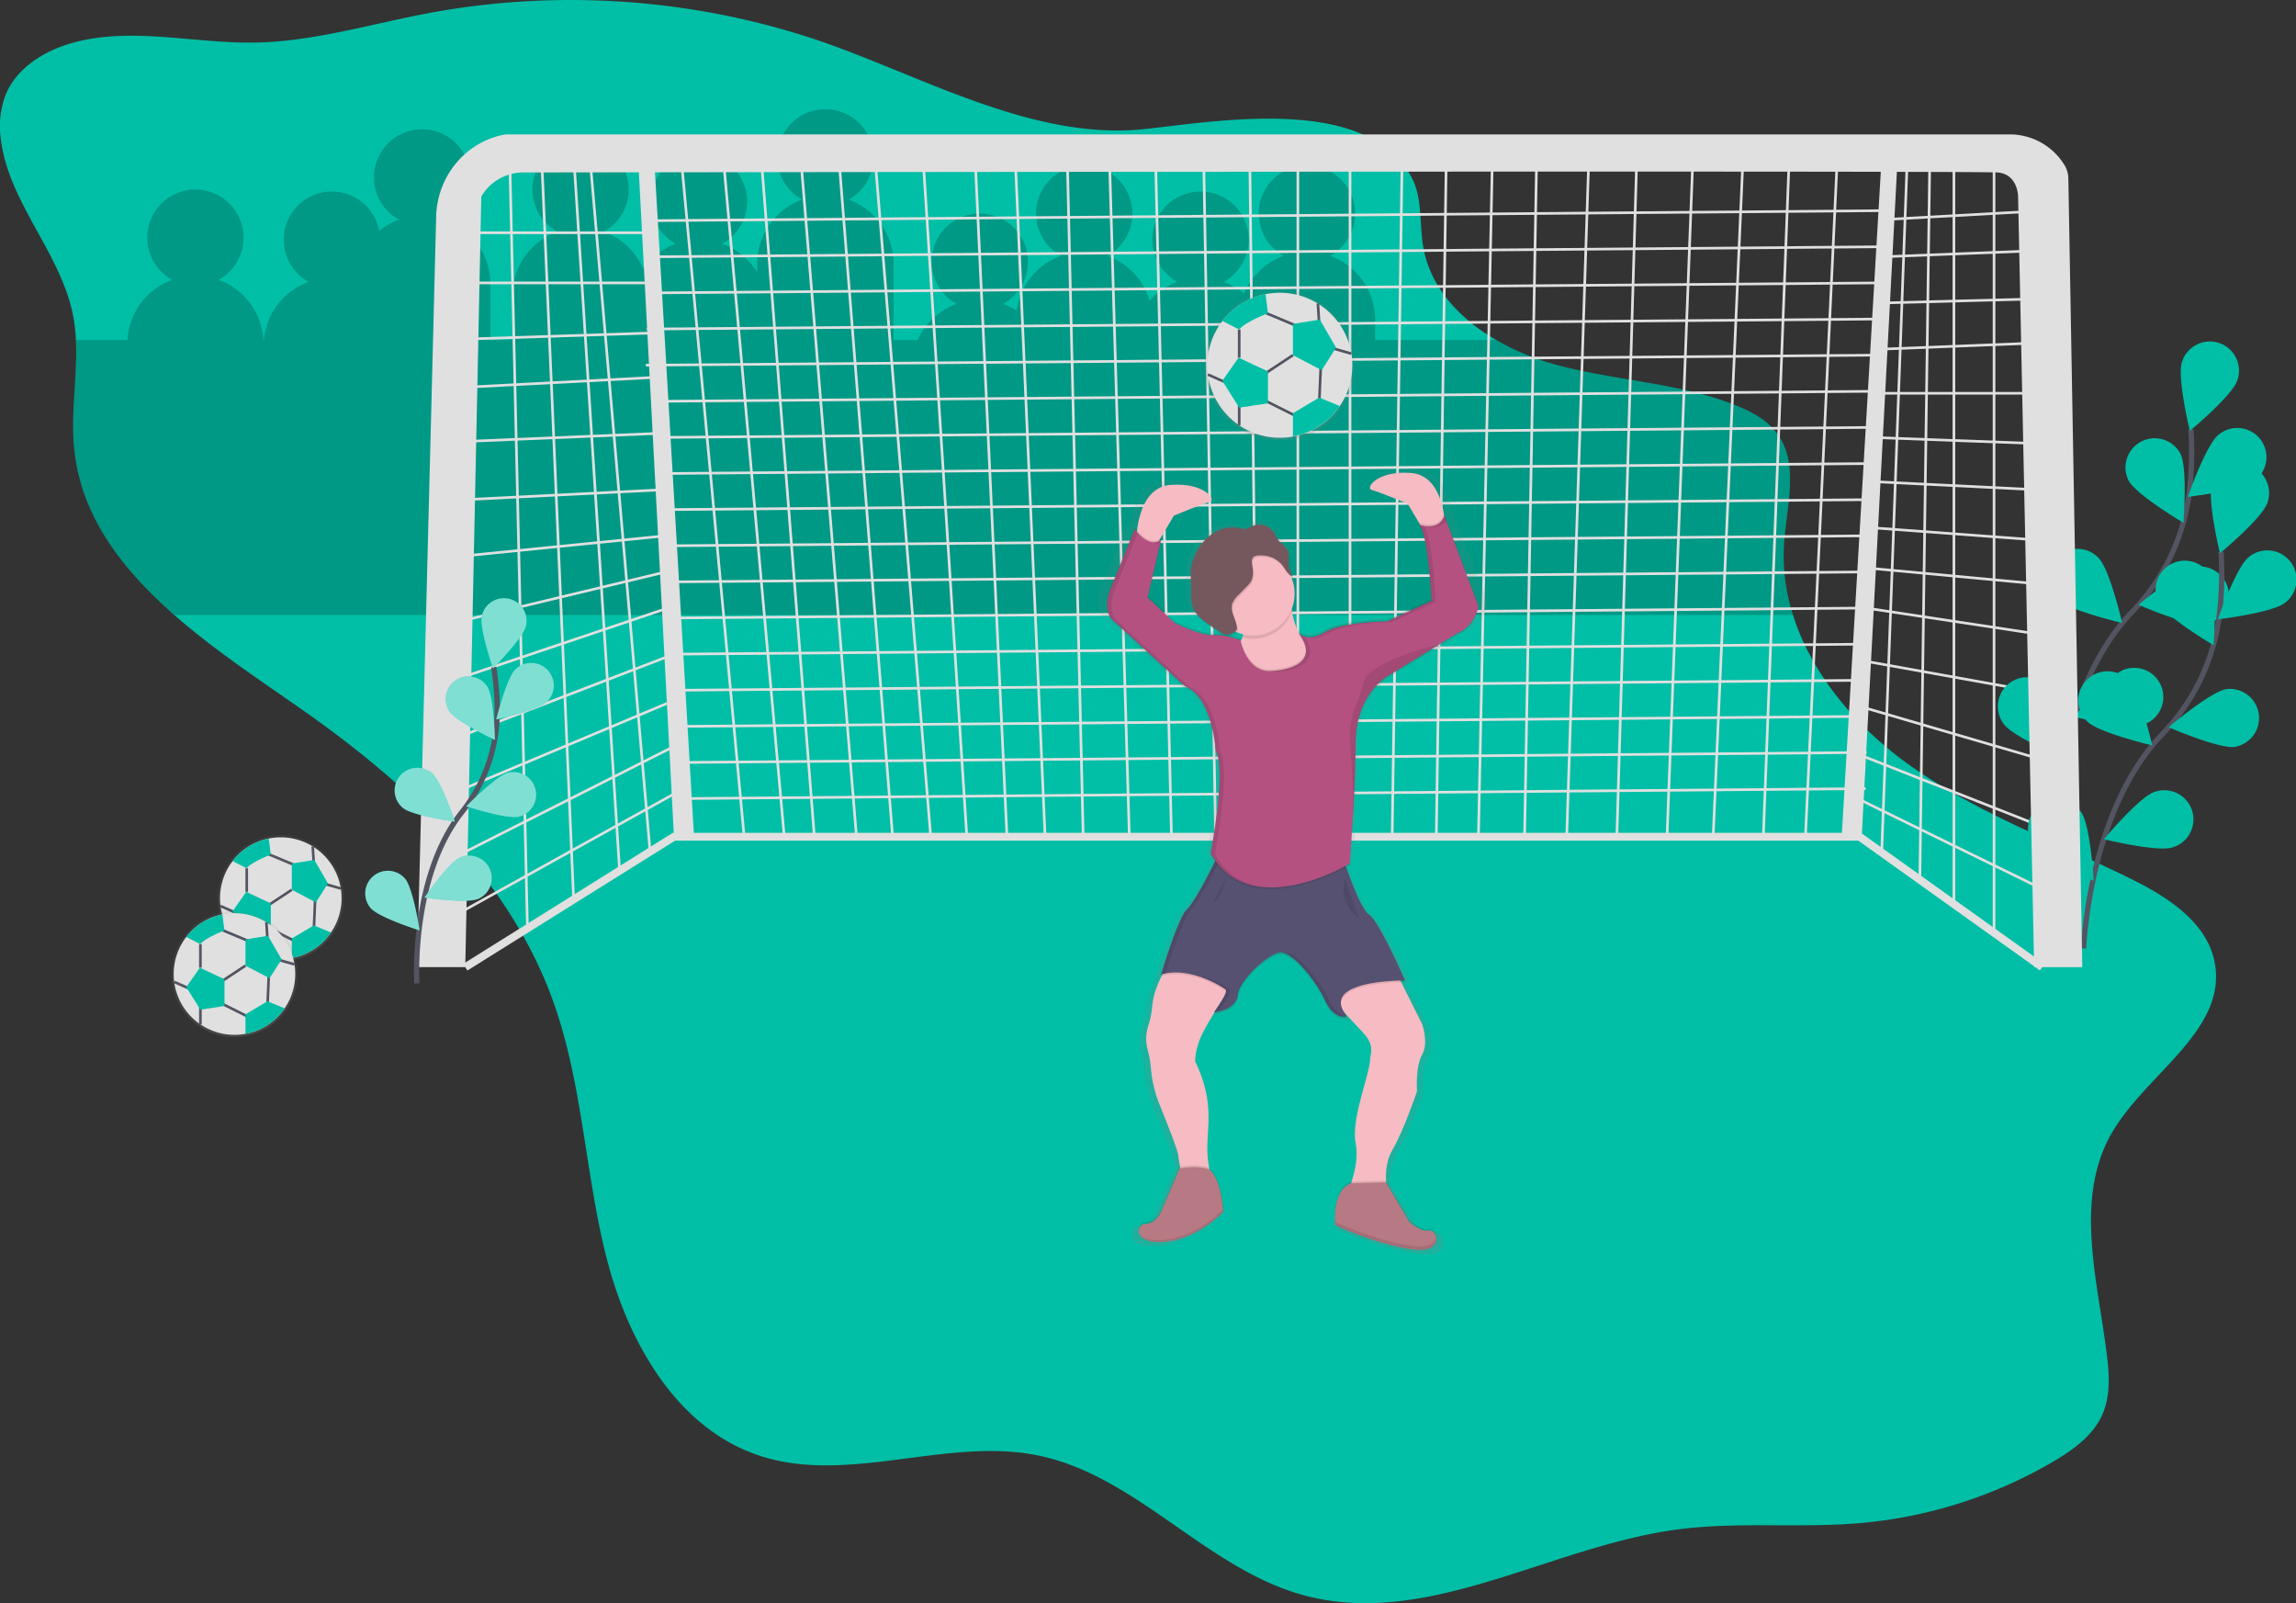 <svg id="undraw_goal_0v5v" xmlns="http://www.w3.org/2000/svg" xmlns:xlink="http://www.w3.org/1999/xlink" width="873.515" height="609.777" viewBox="0 0 873.515 609.777">
  <rect x="0" y="0" width="873.515" height="609.777" fill="#333333" stroke="none"/>
  <defs>
    <linearGradient id="linear-gradient" x1="2024.027" y1="1" x2="2024.027" gradientUnits="objectBoundingBox">
      <stop offset="0" stop-color="gray" stop-opacity="0.251"/>
      <stop offset="0.54" stop-color="gray" stop-opacity="0.122"/>
      <stop offset="1" stop-color="gray" stop-opacity="0.102"/>
    </linearGradient>
    <linearGradient id="linear-gradient-2" x1="-0.328" y1="1" x2="-0.328" y2="0" xlink:href="#linear-gradient"/>
    <linearGradient id="linear-gradient-3" x1="-1.465" y1="1" x2="-1.465" y2="0" xlink:href="#linear-gradient"/>
    <linearGradient id="linear-gradient-4" x1="13.984" y1="1" x2="13.984" y2="0" xlink:href="#linear-gradient"/>
    <linearGradient id="linear-gradient-5" x1="14.718" y1="1" x2="14.718" y2="0" xlink:href="#linear-gradient"/>
  </defs>
  <path id="Path_50" data-name="Path 50" d="M28.1,103.361c2.839,24.128,22.754,43.233,27.478,67.063a65.025,65.025,0,0,1,1.084,9.465c.679,13.686-2.03,27.654-.634,41.363,2.6,25.708,18.227,45.8,38.065,63.208,15.006,13.136,32.424,24.692,48.446,35.875,40.79,28.494,79.046,64.467,95.8,111.318,11.167,31.241,12.022,65.192,20.22,97.342s26.868,65.047,58.422,75.3c33.867,11.007,71.184-7.343,106.036-.092,37.4,7.786,63.925,43.133,100.83,53.117,46.889,12.686,93.617-18.487,141.75-24.982,23.112-3.122,46.637-.473,69.871-2.473a175.617,175.617,0,0,0,73.329-23.3c7.633-4.48,15.35-9.984,18.9-18.12,3.053-7.03,2.588-15.044,1.649-22.654-3.511-28.242-12.4-58.941,1.58-83.763,12.892-22.9,44.133-39.279,39.5-65.131-2.786-15.563-18.082-25.28-32.264-32.249-29.249-14.373-60.407-25.624-86.549-45.034-18.7-13.907-34.806-33.31-41.676-55.132a73.515,73.515,0,0,1-3.419-27.051c.962-14.426,5.954-30.623-2.748-42.172-3.771-5.007-9.549-8.083-15.357-10.434-21.906-8.854-46.24-9.366-69.017-15.655a95.2,95.2,0,0,1-22.334-9.282c-13.892-8.045-25.074-19.9-27.776-35.371-1.58-9.068-.176-18.968-4.7-26.982C556.948,103.949,541.858,98.27,525,96.423c-20.861-2.29-44.484,1.29-60.3,3.053l-1.58.168c-20.311,2.114-40.454-2.381-60.246-9.159-21.372-7.259-42.263-17.136-62.59-24.158q-2.862-.992-5.709-1.9a292.341,292.341,0,0,0-45.431-10.572,297.012,297.012,0,0,0-65.643-2.534,291.213,291.213,0,0,0-33.111,4.3q-4.824.916-9.633,1.962c-18.639,3.992-37.18,8.869-56.193,9.159h-4.106c-22.677-.389-45.866-6.152-67.383.809C43.294,70.738,33.913,77,29.974,86.492A33.879,33.879,0,0,0,28.1,103.361Z" transform="translate(-27.795 -50.545)" fill="#00bfa6"/>
  <path id="Path_51" data-name="Path 51" d="M65.292,192.772H84.886a25.952,25.952,0,0,1,17.052-22.9,18.319,18.319,0,1,1,17.67,0,25.952,25.952,0,0,1,17.052,22.9h.168a25.952,25.952,0,0,1,17.006-22.135,18.319,18.319,0,1,1,26.845-19.4,25.9,25.9,0,0,1,7.5-4.267,18.319,18.319,0,1,1,17.67,0A25.952,25.952,0,0,1,222.965,171.4v21.372h8.4V175.98a25.952,25.952,0,0,1,17.113-24.425,18.319,18.319,0,1,1,17.67,0A26.028,26.028,0,0,1,281.1,165.63a26.02,26.02,0,0,1,12.426-9.5,18.319,18.319,0,1,1,17.67,0A26.036,26.036,0,0,1,324.5,167v-3.229a25.952,25.952,0,0,1,17.113-24.425,18.319,18.319,0,1,1,17.67,0,25.952,25.952,0,0,1,17.113,24.425v29h9.159a26.021,26.021,0,0,1,14.8-13.739,18.319,18.319,0,1,1,17.67,0,25.853,25.853,0,0,1,5.16,2.557,25.952,25.952,0,0,1,16.9-20.876,18.319,18.319,0,1,1,17.67,0,26.005,26.005,0,0,1,16.029,17.1,25.952,25.952,0,0,1,10.549-7.175,18.319,18.319,0,1,1,17.67,0,25.9,25.9,0,0,1,7.694,4.427,26.028,26.028,0,0,1,15.113-14.35,18.319,18.319,0,1,1,17.67,0A25.952,25.952,0,0,1,559.59,185.14v7.633h46.1a95.206,95.206,0,0,0,22.326,9.274c22.776,6.289,47.11,6.8,69.016,15.655,5.809,2.351,11.587,5.427,15.357,10.434,8.7,11.549,3.71,27.746,2.748,42.172a73.511,73.511,0,0,0,3.4,27.036H102.724c-19.845-17.372-35.462-37.5-38.065-63.208C63.3,220.434,65.972,206.466,65.292,192.772Z" transform="translate(-36.428 -63.43)" opacity="0.2"/>
  <path id="Path_52" data-name="Path 52" d="M980.644,75.786V371.935l-15.266-9.923V75.786h-9.159l-3.816,276.3L937.9,341.4,947.823,71.97" transform="translate(-222.008 -17.033)" fill="none" stroke="#e0e0e0" stroke-miterlimit="10" stroke-width="1"/>
  <line id="Line_78" data-name="Line 78" x1="61.826" y2="3.435" transform="translate(715.9 80.126)" fill="none" stroke="#e0e0e0" stroke-miterlimit="10" stroke-width="1"/>
  <line id="Line_79" data-name="Line 79" x1="58.01" y2="2.29" transform="translate(715.9 95.392)" fill="none" stroke="#e0e0e0" stroke-miterlimit="10" stroke-width="1"/>
  <line id="Line_80" data-name="Line 80" x1="58.01" y2="1.527" transform="translate(715.9 113.711)" fill="none" stroke="#e0e0e0" stroke-miterlimit="10" stroke-width="1"/>
  <line id="Line_81" data-name="Line 81" x1="58.01" y2="2.29" transform="translate(715.9 130.503)" fill="none" stroke="#e0e0e0" stroke-miterlimit="10" stroke-width="1"/>
  <line id="Line_82" data-name="Line 82" x1="60.3" transform="translate(713.61 149.585)" fill="none" stroke="#e0e0e0" stroke-miterlimit="10" stroke-width="1"/>
  <line id="Line_83" data-name="Line 83" x1="61.826" y1="2.29" transform="translate(712.083 166.377)" fill="none" stroke="#e0e0e0" stroke-miterlimit="10" stroke-width="1"/>
  <line id="Line_84" data-name="Line 84" x1="61.826" y1="3.053" transform="translate(712.083 183.17)" fill="none" stroke="#e0e0e0" stroke-miterlimit="10" stroke-width="1"/>
  <line id="Line_85" data-name="Line 85" x1="61.826" y1="4.58" transform="translate(712.083 200.725)" fill="none" stroke="#e0e0e0" stroke-miterlimit="10" stroke-width="1"/>
  <line id="Line_86" data-name="Line 86" x1="65.643" y1="6.106" transform="translate(709.793 215.991)" fill="none" stroke="#e0e0e0" stroke-miterlimit="10" stroke-width="1"/>
  <line id="Line_87" data-name="Line 87" x1="65.643" y1="9.923" transform="translate(709.793 231.257)" fill="none" stroke="#e0e0e0" stroke-miterlimit="10" stroke-width="1"/>
  <line id="Line_88" data-name="Line 88" x1="67.933" y1="12.213" transform="translate(707.503 251.102)" fill="none" stroke="#e0e0e0" stroke-miterlimit="10" stroke-width="1"/>
  <line id="Line_89" data-name="Line 89" x1="67.933" y1="19.845" transform="translate(707.503 268.658)" fill="none" stroke="#e0e0e0" stroke-miterlimit="10" stroke-width="1"/>
  <line id="Line_90" data-name="Line 90" x1="71.749" y1="28.242" transform="translate(705.214 286.214)" fill="none" stroke="#e0e0e0" stroke-miterlimit="10" stroke-width="1"/>
  <line id="Line_91" data-name="Line 91" x1="71.749" y1="35.111" transform="translate(705.214 303.006)" fill="none" stroke="#e0e0e0" stroke-miterlimit="10" stroke-width="1"/>
  <path id="Path_53" data-name="Path 53" d="M779.317,75.023,767.1,335.3H751.076L761,75.023H743.443L731.993,335.3H714.438l9.923-260.274H702.989L695.356,335.3H676.273l8.4-257.984H664.824L660.244,335.3H642.689l5.343-260.274H630.476L626.66,335.3H609.867l3.816-260.274H593.838V335.3H573.993V75.023H555.674L558.727,335.3H542.7l-4.58-260.274H519.8L525.906,335.3H509.877L502.244,75.023H486.215L492.321,335.3h-14.5L466.369,75.023H451.1L463.316,335.3H448.05L431.258,75.023H412.939L434.311,335.3h-14.5L399.2,75.023H384.7L406.069,335.3H390.04L369.432,71.97h-14.5L378.591,335.3H363.325L338.9,71.97" transform="translate(-80.218 -17.033)" fill="none" stroke="#e0e0e0" stroke-miterlimit="10" stroke-width="1"/>
  <path id="Path_54" data-name="Path 54" d="M284.434,75.786l22.9,264.09-11.449,9.159L278.328,75.786H266.115l12.213,283.172-17.556,11.449L253.91,71.97" transform="translate(-60.1 -17.033)" fill="none" stroke="#e0e0e0" stroke-miterlimit="10" stroke-width="1"/>
  <line id="Line_92" data-name="Line 92" x2="70.223" transform="translate(177.018 88.522)" fill="none" stroke="#e0e0e0" stroke-miterlimit="10" stroke-width="1"/>
  <line id="Line_93" data-name="Line 93" x2="70.223" transform="translate(177.018 107.604)" fill="none" stroke="#e0e0e0" stroke-miterlimit="10" stroke-width="1"/>
  <line id="Line_94" data-name="Line 94" y1="2.29" x2="70.223" transform="translate(177.018 126.686)" fill="none" stroke="#e0e0e0" stroke-miterlimit="10" stroke-width="1"/>
  <line id="Line_95" data-name="Line 95" y1="3.816" x2="73.276" transform="translate(177.018 143.479)" fill="none" stroke="#e0e0e0" stroke-miterlimit="10" stroke-width="1"/>
  <line id="Line_96" data-name="Line 96" y1="3.053" x2="73.276" transform="translate(177.018 164.851)" fill="none" stroke="#e0e0e0" stroke-miterlimit="10" stroke-width="1"/>
  <line id="Line_97" data-name="Line 97" y1="3.816" x2="76.329" transform="translate(177.018 186.223)" fill="none" stroke="#e0e0e0" stroke-miterlimit="10" stroke-width="1"/>
  <line id="Line_98" data-name="Line 98" y1="7.633" x2="76.329" transform="translate(177.018 203.779)" fill="none" stroke="#e0e0e0" stroke-miterlimit="10" stroke-width="1"/>
  <line id="Line_99" data-name="Line 99" y1="18.319" x2="76.329" transform="translate(177.018 217.518)" fill="none" stroke="#e0e0e0" stroke-miterlimit="10" stroke-width="1"/>
  <line id="Line_100" data-name="Line 100" y1="26.715" x2="79.382" transform="translate(177.018 230.494)" fill="none" stroke="#e0e0e0" stroke-miterlimit="10" stroke-width="1"/>
  <line id="Line_101" data-name="Line 101" y1="30.532" x2="79.382" transform="translate(177.018 248.813)" fill="none" stroke="#e0e0e0" stroke-miterlimit="10" stroke-width="1"/>
  <line id="Line_102" data-name="Line 102" y1="33.165" x2="79.023" transform="translate(174.728 267.551)" fill="none" stroke="#e0e0e0" stroke-miterlimit="10" stroke-width="1"/>
  <line id="Line_103" data-name="Line 103" y1="41.218" x2="81.672" transform="translate(174.728 283.924)" fill="none" stroke="#e0e0e0" stroke-miterlimit="10" stroke-width="1"/>
  <line id="Line_104" data-name="Line 104" y1="46.561" x2="83.962" transform="translate(174.728 300.716)" fill="none" stroke="#e0e0e0" stroke-miterlimit="10" stroke-width="1"/>
  <line id="Line_105" data-name="Line 105" x1="468.659" y2="3.816" transform="translate(247.241 80.126)" fill="none" stroke="#e0e0e0" stroke-miterlimit="10" stroke-width="1"/>
  <line id="Line_106" data-name="Line 106" x1="468.659" y2="3.816" transform="translate(246.859 93.865)" fill="none" stroke="#e0e0e0" stroke-miterlimit="10" stroke-width="1"/>
  <line id="Line_107" data-name="Line 107" x1="468.659" y2="3.816" transform="translate(246.477 107.604)" fill="none" stroke="#e0e0e0" stroke-miterlimit="10" stroke-width="1"/>
  <line id="Line_108" data-name="Line 108" x1="468.659" y2="3.816" transform="translate(246.096 121.343)" fill="none" stroke="#e0e0e0" stroke-miterlimit="10" stroke-width="1"/>
  <line id="Line_109" data-name="Line 109" x1="468.659" y2="3.816" transform="translate(245.714 135.083)" fill="none" stroke="#e0e0e0" stroke-miterlimit="10" stroke-width="1"/>
  <line id="Line_110" data-name="Line 110" x1="462.553" y2="3.816" transform="translate(251.439 148.822)" fill="none" stroke="#e0e0e0" stroke-miterlimit="10" stroke-width="1"/>
  <line id="Line_111" data-name="Line 111" x1="462.553" y2="3.816" transform="translate(251.057 162.561)" fill="none" stroke="#e0e0e0" stroke-miterlimit="10" stroke-width="1"/>
  <line id="Line_112" data-name="Line 112" x1="462.553" y2="3.816" transform="translate(250.675 176.3)" fill="none" stroke="#e0e0e0" stroke-miterlimit="10" stroke-width="1"/>
  <line id="Line_113" data-name="Line 113" x1="462.553" y2="3.816" transform="translate(250.294 190.039)" fill="none" stroke="#e0e0e0" stroke-miterlimit="10" stroke-width="1"/>
  <line id="Line_114" data-name="Line 114" x1="457.973" y2="3.816" transform="translate(254.492 203.779)" fill="none" stroke="#e0e0e0" stroke-miterlimit="10" stroke-width="1"/>
  <line id="Line_115" data-name="Line 115" x1="457.973" y2="3.816" transform="translate(254.11 217.518)" fill="none" stroke="#e0e0e0" stroke-miterlimit="10" stroke-width="1"/>
  <line id="Line_116" data-name="Line 116" x1="457.973" y2="3.816" transform="translate(253.729 231.257)" fill="none" stroke="#e0e0e0" stroke-miterlimit="10" stroke-width="1"/>
  <line id="Line_117" data-name="Line 117" x1="454.92" y2="3.816" transform="translate(256.4 244.996)" fill="none" stroke="#e0e0e0" stroke-miterlimit="10" stroke-width="1"/>
  <line id="Line_118" data-name="Line 118" x1="454.92" y2="3.816" transform="translate(256.018 258.735)" fill="none" stroke="#e0e0e0" stroke-miterlimit="10" stroke-width="1"/>
  <line id="Line_119" data-name="Line 119" x1="452.63" y2="3.816" transform="translate(257.927 272.475)" fill="none" stroke="#e0e0e0" stroke-miterlimit="10" stroke-width="1"/>
  <line id="Line_120" data-name="Line 120" x1="452.63" y2="3.816" transform="translate(257.545 286.214)" fill="none" stroke="#e0e0e0" stroke-miterlimit="10" stroke-width="1"/>
  <line id="Line_121" data-name="Line 121" x1="452.63" y2="3.816" transform="translate(257.163 299.953)" fill="none" stroke="#e0e0e0" stroke-miterlimit="10" stroke-width="1"/>
  <path id="Path_55" data-name="Path 55" d="M831.847,466.574,762.388,416.96h-451.1L231.91,466.574" transform="translate(-54.892 -98.696)" fill="none" stroke="#e0e0e0" stroke-miterlimit="10" stroke-width="3"/>
  <path id="Path_56" data-name="Path 56" d="M1051.35,415.4s1.763-52.1,29.944-81.527a78.985,78.985,0,0,0,21.662-45.034,132.833,132.833,0,0,0,.664-24.28" transform="translate(-270.082 -101.205)" fill="none" stroke="#535461" stroke-miterlimit="10" stroke-width="2"/>
  <path id="Path_57" data-name="Path 57" d="M1136.28,235.6c-1.931,5.816-18.052,19.189-18.052,19.189s-4.938-20.365-3.007-26.181a11.1,11.1,0,1,1,21.068,6.984Z" transform="translate(-285.095 -90.894)" fill="#00bfa6"/>
  <path id="Path_58" data-name="Path 58" d="M1143.825,283.784c-4.778,3.816-25.585,6.3-25.585,6.3s6.923-19.777,11.7-23.608a11.1,11.1,0,1,1,13.886,17.313Z" transform="translate(-285.916 -101.08)" fill="#00bfa6"/>
  <path id="Path_59" data-name="Path 59" d="M1119,354.876c-6.06.893-25.265-7.48-25.265-7.48s15.96-13.579,22.021-14.5A11.1,11.1,0,0,1,1119,354.846Z" transform="translate(-280.117 -117.36)" fill="#00bfa6"/>
  <path id="Path_60" data-name="Path 60" d="M1087.635,405.085c-5.824,1.908-26.166-3.107-26.166-3.107s13.434-16.075,19.258-17.991a11.1,11.1,0,1,1,6.908,21.092Z" transform="translate(-272.478 -129.344)" fill="#00bfa6"/>
  <path id="Path_61" data-name="Path 61" d="M1088.381,284.969c2.832,5.435,20.876,16.083,20.876,16.083s1.641-20.884-1.183-26.326a11.1,11.1,0,0,0-19.693,10.243Z" transform="translate(-278.551 -102.196)" fill="#00bfa6"/>
  <path id="Path_62" data-name="Path 62" d="M1052.156,343.19c4.328,4.343,24.731,9.1,24.731,9.1s-4.679-20.418-9.007-24.761a11.1,11.1,0,1,0-15.725,15.664Z" transform="translate(-269.507 -115.337)" fill="#00bfa6"/>
  <path id="Path_63" data-name="Path 63" d="M1025.791,405.758c3.526,5.007,22.838,13.144,22.838,13.144s-1.16-20.922-4.694-25.952a11.1,11.1,0,1,0-18.144,12.785Z" transform="translate(-263.552 -130.483)" fill="#00bfa6"/>
  <path id="Path_64" data-name="Path 64" d="M1066.35,476.4s1.763-52.1,29.944-81.527a78.985,78.985,0,0,0,21.662-45.034,132.81,132.81,0,0,0,.664-24.28" transform="translate(-273.633 -115.645)" fill="none" stroke="#535461" stroke-miterlimit="10" stroke-width="2"/>
  <path id="Path_65" data-name="Path 65" d="M1151.28,296.6c-1.931,5.816-18.052,19.189-18.052,19.189s-4.938-20.365-3.007-26.181a11.1,11.1,0,1,1,21.068,6.984Z" transform="translate(-288.646 -105.334)" fill="#00bfa6"/>
  <path id="Path_66" data-name="Path 66" d="M1158.826,344.784c-4.778,3.816-25.586,6.3-25.586,6.3s6.923-19.777,11.7-23.608a11.1,11.1,0,1,1,13.886,17.313Z" transform="translate(-289.467 -115.519)" fill="#00bfa6"/>
  <path id="Path_67" data-name="Path 67" d="M1134,415.876c-6.06.893-25.265-7.48-25.265-7.48s15.96-13.579,22.021-14.5A11.1,11.1,0,0,1,1134,415.846Z" transform="translate(-283.667 -131.8)" fill="#00bfa6"/>
  <path id="Path_68" data-name="Path 68" d="M1102.635,466.085c-5.824,1.908-26.166-3.107-26.166-3.107s13.434-16.075,19.258-17.991a11.1,11.1,0,1,1,6.908,21.092Z" transform="translate(-276.029 -143.783)" fill="#00bfa6"/>
  <path id="Path_69" data-name="Path 69" d="M1103.381,345.969c2.832,5.435,20.876,16.082,20.876,16.082s1.641-20.884-1.183-26.326a11.1,11.1,0,0,0-19.693,10.243Z" transform="translate(-282.102 -116.636)" fill="#00bfa6"/>
  <path id="Path_70" data-name="Path 70" d="M1067.156,404.19c4.328,4.343,24.731,9.1,24.731,9.1s-4.679-20.418-9.007-24.761a11.1,11.1,0,1,0-15.725,15.664Z" transform="translate(-273.058 -129.776)" fill="#00bfa6"/>
  <path id="Path_71" data-name="Path 71" d="M1040.791,466.758c3.526,5.007,22.838,13.144,22.838,13.144s-1.16-20.922-4.694-25.952a11.1,11.1,0,1,0-18.144,12.785Z" transform="translate(-267.103 -144.922)" fill="#00bfa6"/>
  <path id="Path_72" data-name="Path 72" d="M242.951,148.685c.374-14.77,10.6-27.746,25.036-30.913l.412-.084a8.717,8.717,0,0,1,1.771-.168H841.415a24.425,24.425,0,0,1,21.044,11.694l.145.252a10.014,10.014,0,0,1,1.313,4.832l5.3,299.972H850.9l-6.106-293.1s0-8.4-7.633-9.159c-1.168-.114-15.334-.2-38.477-.252L785.268,385.426h-7.633l14.922-253.679c-101.746-.2-350.784.053-466.369.191L341.011,383.9h-7.633L320.066,131.946l-44,.053a18.479,18.479,0,0,0-15.945,9.159l-6.106,293.1H235.7Z" transform="translate(-77.009 -66.399)" fill="#e0e0e0"/>
  <path id="Path_73" data-name="Path 73" d="M235.539,503.294s-2.473-40.347,17.121-65.139a61.247,61.247,0,0,0,13.411-36.348A103.042,103.042,0,0,0,264.788,383" transform="translate(-76.947 -129.241)" fill="none" stroke="#535461" stroke-miterlimit="10" stroke-width="2"/>
  <path id="Path_74" data-name="Path 74" d="M284.7,359.19c-1.061,4.633-12.526,16.144-12.526,16.144s-5.343-15.357-4.252-19.983a8.61,8.61,0,1,1,16.792,3.816Z" transform="translate(-84.602 -121.11)" fill="#00bfa6"/>
  <path id="Path_75" data-name="Path 75" d="M294.428,395.66c-3.412,3.313-19.288,6.747-19.288,6.747s3.885-15.777,7.3-19.082a8.6,8.6,0,0,1,11.991,12.342Z" transform="translate(-86.344 -128.742)" fill="#00bfa6"/>
  <path id="Path_76" data-name="Path 76" d="M280.242,452.24c-4.58,1.137-20.052-3.916-20.052-3.916s11.3-11.655,15.93-12.793a8.6,8.6,0,1,1,4.122,16.708Z" transform="translate(-82.806 -141.616)" fill="#00bfa6"/>
  <path id="Path_77" data-name="Path 77" d="M259.806,493.346c-4.358,1.9-20.426-.473-20.426-.473s9.159-13.4,13.541-15.266a8.6,8.6,0,1,1,6.87,15.771Z" transform="translate(-77.88 -151.466)" fill="#00bfa6"/>
  <path id="Path_78" data-name="Path 78" d="M251.371,400.88c2.58,3.992,17.3,10.877,17.3,10.877s-.267-16.243-2.855-20.235a8.6,8.6,0,0,0-14.441,9.358Z" transform="translate(-80.39 -130.329)" fill="#00bfa6"/>
  <path id="Path_79" data-name="Path 79" d="M227.684,448.426c3.656,3.053,19.762,5.206,19.762,5.206s-5.114-15.418-8.778-18.456a8.606,8.606,0,1,0-10.984,13.251Z" transform="translate(-74.374 -141.123)" fill="#00bfa6"/>
  <path id="Path_80" data-name="Path 80" d="M211.935,498.676c3.091,3.61,18.594,8.473,18.594,8.473s-2.435-16.029-5.534-19.67a8.607,8.607,0,1,0-13.068,11.205Z" transform="translate(-70.89 -153.261)" fill="#00bfa6"/>
  <path id="Path_81" data-name="Path 81" d="M284.7,359.19c-1.061,4.633-12.526,16.144-12.526,16.144s-5.343-15.357-4.252-19.983a8.61,8.61,0,1,1,16.792,3.816Z" transform="translate(-84.602 -121.11)" fill="#fff" opacity="0.5"/>
  <path id="Path_82" data-name="Path 82" d="M294.428,395.66c-3.412,3.313-19.288,6.747-19.288,6.747s3.885-15.777,7.3-19.082a8.6,8.6,0,0,1,11.991,12.342Z" transform="translate(-86.344 -128.742)" fill="#fff" opacity="0.5"/>
  <path id="Path_83" data-name="Path 83" d="M280.242,452.24c-4.58,1.137-20.052-3.916-20.052-3.916s11.3-11.655,15.93-12.793a8.6,8.6,0,1,1,4.122,16.708Z" transform="translate(-82.806 -141.616)" fill="#fff" opacity="0.5"/>
  <path id="Path_84" data-name="Path 84" d="M259.806,493.346c-4.358,1.9-20.426-.473-20.426-.473s9.159-13.4,13.541-15.266a8.6,8.6,0,1,1,6.87,15.771Z" transform="translate(-77.88 -151.466)" fill="#fff" opacity="0.5"/>
  <path id="Path_85" data-name="Path 85" d="M251.371,400.88c2.58,3.992,17.3,10.877,17.3,10.877s-.267-16.243-2.855-20.235a8.6,8.6,0,0,0-14.441,9.358Z" transform="translate(-80.39 -130.329)" fill="#fff" opacity="0.5"/>
  <path id="Path_86" data-name="Path 86" d="M227.684,448.426c3.656,3.053,19.762,5.206,19.762,5.206s-5.114-15.418-8.778-18.456a8.606,8.606,0,1,0-10.984,13.251Z" transform="translate(-74.374 -141.123)" fill="#fff" opacity="0.5"/>
  <path id="Path_87" data-name="Path 87" d="M211.935,498.676c3.091,3.61,18.594,8.473,18.594,8.473s-2.435-16.029-5.534-19.67a8.607,8.607,0,1,0-13.068,11.205Z" transform="translate(-70.89 -153.261)" fill="#fff" opacity="0.5"/>
  <g id="Group_26" data-name="Group 26" transform="translate(291.595 218.724)" opacity="0.1">
    <path id="Path_88" data-name="Path 88" d="M409.957,337.291a1.935,1.935,0,0,1-.137-.191Z" transform="translate(-409.82 -337.1)" fill="url(#linear-gradient)"/>
  </g>
  <path id="Path_89" data-name="Path 89" d="M575.333,335.148c-.145,4.862,2.87,6.686,2.87,6.686l28.165,24.944c10.869,3.939,12.213,24.6,12.213,24.6,1.069,1.908,1.527,5.221,1.527,9.159-.13,12.213-3.58,29.234-3.58,29.234l.1.16-.1.5.1.16-.1.5a30.161,30.161,0,0,0,1.748,2.526c-3.053,6.251-8.74,16.311-11.2,18.456-3.4,2.954-10.19,24.929-10.19,24.929l.221-.053-.221.71h.145A31.958,31.958,0,0,0,593.346,489a34.39,34.39,0,0,1-1.641,7.808,15.381,15.381,0,0,0-.252,9.106,39.416,39.416,0,0,1,1.328,7.32,45.8,45.8,0,0,0,3.473,13.854c3.107,7.381,7.221,17.464,7.434,19.494.115,1.1.382,2.717.687,4.389l-.176.046-7.3,16.563s-2.038,4.58-6.106,4.58a2.8,2.8,0,0,0-2.8,3.122,2.832,2.832,0,0,0,.176,1.359h0v.046c0,.076.069.153.1.229l.069.13a1.744,1.744,0,0,0,.137.221l.092.13.168.206.115.13.2.2.137.13.229.183.168.122.267.168.2.122.3.153.229.115.328.137.26.107.366.122.29.092.412.1.328.076.45.076.359.061.5.053.389.046h3.137a7.747,7.747,0,0,0,1.214-.1c13.251-1.313,23.1-11.449,23.1-11.449v-.382h0v-.191l.046-.053s-.855-13.2-5.7-16.182a40.627,40.627,0,0,1-.763-7.442c0-9.159,2.717-18.372-4.755-33.463,0,0-.344-3.939,2.381-9.839a97.711,97.711,0,0,1,5.3-9.205l.336-.038-.542.717s8.831-.656,9.51-6.564a7.144,7.144,0,0,1,.344-1.443c2.046-5.938,11.922-14.357,16.3-14.96,4.755-.656,14.266,10.5,18.006,18.372.214.45.435.878.656,1.267,3.649,6.419,8.175,4.969,8.175,4.969-.16-.191-.3-.374-.443-.565a2.988,2.988,0,0,0,.443-.092,15.124,15.124,0,0,1-1.107-1.527c3.4,3.679,7.007,7.068,8.579,9.045,3.4,4.267,1.7,7.213,1.7,8.526,0,5.916-7.816,23.288-5.778,32.821,1.008,4.709-.145,10.22-1.572,14.586h-.3c-5.778,2.183-6.45,10.014-6.4,13.953v.359h0v1.649h0v.916s16.3,7.213,30.234,9.159c.489.069.954.122,1.4.16h.412l.878.053h1.572a3.13,3.13,0,0,0,.763-.061h.244q.473-.061.893-.153l.183-.046c.214-.053.412-.1.6-.16l.252-.084.45-.176.229-.107c.137-.069.267-.137.4-.214l.206-.16a4.443,4.443,0,0,0,.443-.328h0a3.824,3.824,0,0,0,.389-.389l.1-.122a3.441,3.441,0,0,0,.214-.29l.092-.153a2.572,2.572,0,0,0,.145-.29l.069-.153a3.273,3.273,0,0,0,.107-.336v-.115a3.4,3.4,0,0,0,.069-.45v-.084a3.561,3.561,0,0,0,0-.366c0-.046,0-.1,0-.145h0c.2-2.015-1.4-4.023-2.992-3.717-3.4.656-7.816-3.282-7.816-3.282L686.361,556.3c-.145-3.549.252-8.06,2.5-11.724,4.419-7.213,9.854-22.632,9.854-22.632s-.679-9.511,2.038-14.106,0-11.808,0-11.808L692.437,480h1.526l-.3-.656h.3s-10.19-22.632-14.266-25.257c-2.908-1.87-7.015-12.4-9.159-18.319.855-.45,1.328-.763,1.328-.763s2.381-28.539,2.381-46.561,12.213-25.257,12.213-25.257l28.3-16.747a14.05,14.05,0,0,0,8.5-10.5l-.084-.214c.061-.282.084-.443.084-.443l-.084-.214c.061-.282.084-.443.084-.443l-13.586-34.768c0,.107-.084.2-.122.3-.962-5.992-3.931-15.373-13.129-16.029-13.587-.985-18.319,5.908-15.625,6.564s14.266,5.251,14.266,5.251l4.58,7.381c-.3-.1-.466-.168-.466-.168a1.6,1.6,0,0,1,.664.481l.305.489c-.6-.168-.962-.313-.962-.313a1.257,1.257,0,0,1,.237.13,1.449,1.449,0,0,1,.191.122,2.177,2.177,0,0,1,.176.176,2.589,2.589,0,0,1,.176.191c.061.076.114.16.175.244l.092.137a10.874,10.874,0,0,1-1.038-.336c3.557,1.145,5.045,22.723,5.343,28.242l-17.594,7.839s-17.663,0-25.135,4.267c-6.557,3.74-9.717.664-10.388-.145q.687.878,1.214,1.694h0l-.191-.13-.175-.122-.145-.114-.16-.137-.053-.046a27.671,27.671,0,0,1-3.007-9.282,15.472,15.472,0,0,0-.244-12.518,3.817,3.817,0,0,0,.931.481,14.362,14.362,0,0,1-1.527-4.58c-.168-1.794.344-3.7-.42-5.343a4.107,4.107,0,0,0-.275-.481.217.217,0,0,0-.061-.176c-.763-1.664-2.633-2.58-3.816-4.03-.763-.977-1.2-2.168-1.931-3.175a7.053,7.053,0,0,0-8.068-2.244c-1.114.45-2.152,1.206-3.359,1.229a7.546,7.546,0,0,1-1.839-.321,14.5,14.5,0,0,0-10.839,2.03,19.617,19.617,0,0,0-7.114,8.4,16.792,16.792,0,0,0-1.588,5.343,47.529,47.529,0,0,0,.091,5.839c.069,3.2-.4,6.557.962,9.465.084.183.191.343.282.519a.154.154,0,0,0,.053.137c1.3,2.771,4.015,4.58,6.618,6.328l3.366,2.221.382.252a18.427,18.427,0,0,0-2.9-.061c-5.1.328-15.266-4.58-15.266-4.58l-10.61-9.6,5.175-21.235-.2.145.2-.8-.2.145.2-.8c-.1.076-.191.145-.29.214l5.381-8.747s11.549-4.58,14.266-5.251-2.038-7.541-15.624-6.564c-10,.725-12.64,11.747-13.335,17.556-.588-.649-.931-1.122-.931-1.122l-9.526,22.532a16.075,16.075,0,0,0-1.527,6.763C575.325,334.729,575.325,334.95,575.333,335.148ZM652.318,346.6l.275.412h0Zm-27.227.092a4.519,4.519,0,0,0,1.962-1.3,16.948,16.948,0,0,0,2.626.763,10.952,10.952,0,0,1-1.015,2.389c-.13-.511-.191-.824-.191-.824a32.219,32.219,0,0,0-3.381-1.038ZM619.344,489.5c.763-1.229,1.527-2.427,2.29-3.557A33.016,33.016,0,0,1,619.344,489.5Z" transform="translate(-157.398 -105.815)" fill="url(#linear-gradient-2)"/>
  <path id="Path_90" data-name="Path 90" d="M715.532,535.33l9.732,19.464s2.6,7.137,0,11.678-1.946,13.953-1.946,13.953-5.19,15.266-9.411,22.387-1.626,17.556-1.626,17.556l-16.869,1.946s6.488-12.655,4.58-22.067,5.519-26.593,5.519-32.447c0-1.3,1.626-4.221-1.626-8.434s-15.571-14.922-15.266-21.09Z" transform="translate(-184.218 -165.3)" fill="#f7bbc3"/>
  <path id="Path_91" data-name="Path 91" d="M608.366,529.38s-6.228,8.625-6.954,17.021a35.108,35.108,0,0,1-1.527,7.717,15.724,15.724,0,0,0-.244,9.007,40.253,40.253,0,0,1,1.267,7.244,46.651,46.651,0,0,0,3.313,13.739c2.969,7.3,6.87,17.273,7.1,19.281.328,3.244,1.946,11.03,1.946,11.03l12.976,4.87s-3.893-9.411-3.893-18.495,2.6-18.166-4.58-33.1c0,0-.328-3.893,2.29-9.732s12.655-21.09,12.655-21.09Z" transform="translate(-163.029 -163.891)" fill="#f7bbc3"/>
  <path id="Path_92" data-name="Path 92" d="M631.107,527.783c1.069,1.16-4.435,8.549-4.435,8.549s8.434-.649,9.083-6.488a7.287,7.287,0,0,1,.328-1.427c1.954-5.87,11.388-14.2,15.571-14.792,4.58-.649,13.625,10.381,17.2,18.166.206.45.412.863.626,1.252,3.488,6.351,7.808,4.916,7.808,4.916-2.29-2.824-2.763-5.061-2.046-6.87,2.839-7,24.1-6.793,24.1-6.793s-9.732-22.387-13.625-24.983-10.06-22.067-10.06-22.067-46.4-5.19-46.721-2.923-9.411,20.12-12.655,23.036-9.724,24.669-9.724,24.669c11.03-3.244,23.2,4.7,24.494,5.679Z" transform="translate(-164.795 -150.723)" opacity="0.1"/>
  <path id="Path_93" data-name="Path 93" d="M631.1,526.933c1.069,1.16-4.435,8.549-4.435,8.549s8.434-.649,9.083-6.488a7.285,7.285,0,0,1,.328-1.427c1.954-5.87,11.388-14.2,15.571-14.793,4.58-.649,13.625,10.381,17.2,18.166.206.45.412.862.626,1.252,3.488,6.351,7.808,4.916,7.808,4.916-2.29-2.824-2.763-5.061-2.046-6.87,2.839-7,24.1-6.793,24.1-6.793s-9.732-22.387-13.625-24.982-10.06-22.067-10.06-22.067-46.4-5.19-46.721-2.923-9.411,20.12-12.655,23.036-9.732,24.662-9.732,24.662c11.03-3.244,23.2,4.7,24.494,5.679Z" transform="translate(-164.793 -150.521)" fill="#565171"/>
  <path id="Path_94" data-name="Path 94" d="M712.548,638.84l8.923,15.09s4.221,3.893,7.465,3.244,6.488,9.083-6.816,7.137-28.875-9.083-28.875-9.083-1.458-13.144,6-16.029Z" transform="translate(-185.287 -189.802)" opacity="0.1"/>
  <path id="Path_95" data-name="Path 95" d="M610.889,631.826l-6.976,16.388s-1.946,4.58-5.839,4.58-5.19,8.114,7.465,6.816S627.6,648.252,627.6,648.252s-.977-15.571-6.816-16.548A24.892,24.892,0,0,0,610.889,631.826Z" transform="translate(-162.148 -188.009)" opacity="0.1"/>
  <path id="Path_96" data-name="Path 96" d="M712.548,639.69l8.923,15.09s4.221,3.893,7.465,3.244,6.488,9.083-6.816,7.137-28.875-9.083-28.875-9.083-1.458-13.144,6-16.029Z" transform="translate(-185.287 -190.003)" fill="#b77983"/>
  <path id="Path_97" data-name="Path 97" d="M610.889,632.716,603.912,649.1s-1.946,4.58-5.839,4.58-5.19,8.114,7.465,6.816S627.6,649.142,627.6,649.142s-.977-15.571-6.816-16.548A24.891,24.891,0,0,0,610.889,632.716Z" transform="translate(-162.148 -188.219)" fill="#b77983"/>
  <g id="Group_27" data-name="Group 27" transform="translate(441.749 322.409)" opacity="0.1">
    <path id="Path_98" data-name="Path 98" d="M630.553,473.52c-.328,2.29-9.411,20.12-12.655,23.036-2.977,2.679-8.694,21.235-9.61,24.242-.588.115-1.168.244-1.748.412,0,0,6.488-21.738,9.732-24.662s12.327-20.769,12.655-23.036c.061-.45,1.962-.611,4.946-.565C631.858,472.986,630.614,473.154,630.553,473.52Z" transform="translate(-606.54 -472.94)"/>
    <path id="Path_99" data-name="Path 99" d="M667.645,525.122c4.58-.649,13.625,10.381,17.2,18.166.206.45.412.862.626,1.252,2.015,3.664,4.3,4.732,5.877,4.984-1.046.191-4.58.351-7.5-4.984-.214-.389-.42-.8-.626-1.252-3.275-7.144-11.182-17.006-15.976-18.09Z" transform="translate(-620.908 -485.286)"/>
    <path id="Path_100" data-name="Path 100" d="M633.105,541.674l-.053-.053c-1.046-.763-9.159-6.106-18.052-6.435,9.5-.328,18.563,5.6,19.678,6.435l.053.053c.939,1.023-3.2,6.87-4.213,8.243a14.779,14.779,0,0,1-1.84.3S634.174,542.834,633.105,541.674Z" transform="translate(-608.543 -487.671)"/>
  </g>
  <path id="Path_101" data-name="Path 101" d="M739.237,306.969s0-19.792-12.976-20.769-17.556,5.839-14.922,6.488,13.625,5.19,13.625,5.19l7.137,12.007Z" transform="translate(-189.429 -106.305)" fill="#f7bbc3"/>
  <path id="Path_102" data-name="Path 102" d="M594.23,312.919s0-19.792,12.976-20.769,17.556,5.839,14.922,6.488-13.625,5.19-13.625,5.19l-7.137,12.007Z" transform="translate(-161.877 -107.713)" fill="#f7bbc3"/>
  <path id="Path_103" data-name="Path 103" d="M663.825,346.17s-.977,12.976,7.137,20.441-18.815,16.869-18.815,16.869L640.14,369.206s9.732-5.839,4.58-15.9Z" transform="translate(-172.744 -120.523)" fill="#f7bbc3"/>
  <path id="Path_104" data-name="Path 104" d="M652.086,352.454s2.923,4.58,10.06.328,24.013-4.259,24.013-4.259l16.869-7.786s-1.3-27.906-5.19-29.2c0,0,7.786,3.244,10.06-3.244l12.976,34.394s-.977,7.465-8.114,10.381l-26.929,16.548s-11.678,7.137-11.678,24.982-2.29,46.072-2.29,46.072-37.638,22.715-52.888-3.893c0,0,6.167-31.47,1.946-39.264,0,0-1.3-20.441-11.678-24.334l-26.914-24.654s-5.19-3.244-1.3-12.655l9.083-22.387s5.519,7.786,10.06,3.893l-5.19,22.067,10.381,9.732s9.732,4.87,14.6,4.58,10.381,1.946,10.381,1.946,2.29,12.976,12.655,11.678C643,367.376,662.794,366.407,652.086,352.454Z" transform="translate(-158.41 -111.557)" opacity="0.1"/>
  <path id="Path_105" data-name="Path 105" d="M652.081,350.766s2.923,4.58,10.06.328,24.013-4.221,24.013-4.221l16.869-7.786s-1.3-27.906-5.19-29.2c0,0,7.786,3.244,10.06-3.244l12.976,34.394s-.977,7.465-8.114,10.381l-26.929,16.563s-11.678,7.137-11.678,24.982-2.29,46.072-2.29,46.072-37.638,22.715-52.888-3.893c0,0,6.167-31.47,1.946-39.264,0,0-1.3-20.441-11.678-24.334l-26.929-24.662s-5.19-3.244-1.3-12.655l9.083-22.387s5.518,7.786,10.06,3.893l-5.19,22.067,10.381,9.732s9.732,4.87,14.6,4.58,10.381,1.946,10.381,1.946,2.29,12.976,12.655,11.678C643,365.688,662.79,364.719,652.081,350.766Z" transform="translate(-158.405 -111.166)" opacity="0.1"/>
  <path id="Path_106" data-name="Path 106" d="M674.59,365.33l.13.176Z" transform="translate(-180.899 -125.059)" fill="#d39999"/>
  <path id="Path_107" data-name="Path 107" d="M582.33,347.725l26.929,24.662c10.381,3.893,11.678,24.334,11.678,24.334,4.221,7.786-1.946,39.264-1.946,39.264,15.266,26.608,52.888,3.893,52.888,3.893s.076-.931.2-2.572c.107-1.435.252-3.42.412-5.778.214-3.053.458-6.74.687-10.739.511-8.74.977-18.922.977-26.982,0-17.846,11.678-24.982,11.678-24.982l20.2-12.411,6.732-4.137c7.137-2.923,8.114-10.381,8.114-10.381L707.906,307.5c-2.122,6.06-9.06,3.626-9.961,3.282,3.816,1.725,5.091,29.165,5.091,29.165l-16.869,7.786s-16.869,0-24.013,4.221c-6.106,3.587-9.091.84-9.854-.069,10.259,13.739-9.289,14.663-9.289,14.663-10.381,1.3-12.655-11.678-12.655-11.678s-5.519-2.29-10.381-1.946-14.6-4.58-14.6-4.58l-10.381-9.732,5.19-22.067c-4.58,3.893-10.06-3.893-10.06-3.893l-9.083,22.387C577.139,344.481,582.33,347.725,582.33,347.725Z" transform="translate(-158.411 -111.37)" fill="#b45181"/>
  <path id="Path_108" data-name="Path 108" d="M665.229,347.87a31.21,31.21,0,0,0,.313,6.106,15.891,15.891,0,0,1-18.319,9.564,11.449,11.449,0,0,0-1.153-8.518Z" transform="translate(-174.148 -120.926)" opacity="0.1"/>
  <circle id="Ellipse_5" data-name="Ellipse 5" cx="15.899" cy="15.899" r="15.899" transform="translate(460.748 209.915)" fill="#f7bbc3"/>
  <path id="Path_109" data-name="Path 109" d="M645.291,329.391a8.74,8.74,0,0,1-.489,4.763,8.625,8.625,0,0,1-1.527,1.954l-3.328,3.427a8.771,8.771,0,0,0-2.374,3.381c-.962,3.206,1.878,6.389,1.786,9.74a4.336,4.336,0,0,1-4.916,1.817,8.4,8.4,0,0,1-2.053-1.137l-3.259-2.221c-2.481-1.694-5.076-3.526-6.32-6.259-1.305-2.878-.862-6.206-.924-9.366a48.71,48.71,0,0,1-.084-5.778,17.019,17.019,0,0,1,1.527-5.3,19.242,19.242,0,0,1,6.793-8.266,13.472,13.472,0,0,1,10.35-2.007,6.983,6.983,0,0,0,1.755.313c1.153,0,2.145-.763,3.206-1.214a6.6,6.6,0,0,1,7.7,2.221c.7.992,1.107,2.175,1.839,3.137,1.091,1.435,2.87,2.343,3.61,3.984s.244,3.519.4,5.29a14.562,14.562,0,0,0,1.443,4.542c-1.8-.626-2.679-2.6-3.816-4.107a10.113,10.113,0,0,0-7.442-3.771c-.992-.046-2.832-.122-3.618.634C644.558,326.139,645.192,328.215,645.291,329.391Z" transform="translate(-168.392 -112.621)" opacity="0.1"/>
  <path id="Path_110" data-name="Path 110" d="M644.871,328.548a8.741,8.741,0,0,1-.489,4.763,8.624,8.624,0,0,1-1.526,1.954l-3.374,3.442a8.772,8.772,0,0,0-2.374,3.358c-.962,3.206,1.878,6.389,1.786,9.74a4.335,4.335,0,0,1-4.916,1.817,8.392,8.392,0,0,1-2.053-1.137l-3.214-2.191c-2.481-1.694-5.076-3.526-6.32-6.259-1.305-2.878-.862-6.206-.924-9.366a48.722,48.722,0,0,1-.084-5.778,17.021,17.021,0,0,1,1.527-5.3,19.242,19.242,0,0,1,6.793-8.266,13.472,13.472,0,0,1,10.35-2.007,6.986,6.986,0,0,0,1.755.313c1.153,0,2.145-.763,3.206-1.214a6.6,6.6,0,0,1,7.7,2.221c.7.992,1.107,2.175,1.839,3.137,1.091,1.435,2.87,2.343,3.61,3.984s.244,3.519.4,5.29a14.565,14.565,0,0,0,1.443,4.542c-1.8-.626-2.679-2.6-3.816-4.107a10.114,10.114,0,0,0-7.442-3.771c-.992-.046-2.832-.122-3.618.633C644.131,325.3,644.741,327.365,644.871,328.548Z" transform="translate(-168.293 -112.427)" fill="#74585e"/>
  <g id="Group_28" data-name="Group 28" transform="translate(421.174 196.123)" opacity="0.1">
    <path id="Path_111" data-name="Path 111" d="M674.707,365.483c-.092-.114-.137-.183-.137-.183Z" transform="translate(-602.068 -321.174)"/>
    <path id="Path_112" data-name="Path 112" d="M602.77,320.474a4.175,4.175,0,0,0,2.893-1.084l-.313,1.313A4.579,4.579,0,0,1,602.77,320.474Z" transform="translate(-585.072 -310.307)"/>
    <path id="Path_113" data-name="Path 113" d="M673.682,367.226c8.129,12.48-10.175,13.388-10.175,13.388a10.1,10.1,0,0,1-4.168-.3,10.844,10.844,0,0,0,2.542,0s19.617-.969,9.221-14.747a5.282,5.282,0,0,0,2.58,1.656Z" transform="translate(-598.463 -321.238)"/>
    <path id="Path_114" data-name="Path 114" d="M633.41,367.286a13.684,13.684,0,0,1-3.9-.466,10.562,10.562,0,0,0,2.29.145,21.281,21.281,0,0,1,6.007.6A19.081,19.081,0,0,0,633.41,367.286Z" transform="translate(-591.402 -321.534)"/>
    <path id="Path_115" data-name="Path 115" d="M581.031,336.677l9.083-22.387a16.581,16.581,0,0,0,1.175,1.427l-8.633,21.25c-3.893,9.411,1.3,12.655,1.3,12.655l26.929,24.662c10.381,3.893,11.678,24.334,11.678,24.334,4.221,7.786-1.946,39.264-1.946,39.264a24.239,24.239,0,0,0,15.953,12.152,24.114,24.114,0,0,1-17.556-12.48s6.167-31.47,1.946-39.264c0,0-1.3-20.441-11.678-24.334l-26.952-24.624S577.138,346.089,581.031,336.677Z" transform="translate(-579.583 -309.1)"/>
    <path id="Path_116" data-name="Path 116" d="M721.576,311.74a12.031,12.031,0,0,0,2.053.588c3.557,3.122,4.755,28.936,4.755,28.936l-16.869,7.785s-16.869,0-24.013,4.221c-3.5,2.069-5.977,2.03-7.633,1.458a10.593,10.593,0,0,0,5.977-1.778c7.137-4.221,24.013-4.221,24.013-4.221l16.869-7.786S725.469,313.038,721.576,311.74Z" transform="translate(-603.322 -308.496)"/>
    <path id="Path_117" data-name="Path 117" d="M738.22,311.451c2.465.321,5.854-.038,7.228-3.961l.763,2.023C744.082,312.535,740.189,311.978,738.22,311.451Z" transform="translate(-617.134 -307.49)"/>
  </g>
  <path id="Path_118" data-name="Path 118" d="M701.837,435.946c.511-8.74.977-18.922.977-26.982,0-17.846,11.678-24.982,11.678-24.982l20.2-12.411c-11.755,3.053-27.394,8.312-28.8,14.5-2.29,10.06-6.488,11.03-4.87,28.242a194.548,194.548,0,0,1,.809,21.632Z" transform="translate(-187.071 -126.536)" opacity="0.1"/>
  <path id="Path_119" data-name="Path 119" d="M698,488.36s-2.923,9.083,5.19,14.922" transform="translate(-186.319 -154.181)" opacity="0.1"/>
  <path id="Path_120" data-name="Path 120" d="M637.14,488.36s-.977,6.816-4.87,9.411" transform="translate(-170.881 -154.181)" opacity="0.1"/>
  <path id="Path_121" data-name="Path 121" d="M693.244,658.856s15.571,7.137,28.875,9.083c6.747.985,9.236-1.03,9.625-3.168.443,2.5-1.527,5.656-9.625,4.465-13.3-1.946-28.875-9.083-28.875-9.083a27.472,27.472,0,0,1-.107-3.244C693.16,658.093,693.244,658.856,693.244,658.856Z" transform="translate(-185.287 -194.079)" opacity="0.1"/>
  <path id="Path_122" data-name="Path 122" d="M605.266,660.954c12.655-1.3,22.067-11.358,22.067-11.358s-.481-7.679-2.786-12.587c2.588,4.847,3.114,13.235,3.114,13.235s-9.411,10.06-22.067,11.358c-6.465.664-9.289-1.13-9.984-3.053C596.671,660.206,599.541,661.542,605.266,660.954Z" transform="translate(-162.203 -189.368)" opacity="0.1"/>
  <path id="Path_123" data-name="Path 123" d="M628.2,223.636a28.623,28.623,0,1,0,5.954-17.464,28.623,28.623,0,0,0-5.954,17.464Z" transform="translate(-169.918 -84.745)" fill="url(#linear-gradient-3)"/>
  <path id="Path_124" data-name="Path 124" d="M629.58,223.969a27.578,27.578,0,1,0,5.732-16.792,27.577,27.577,0,0,0-5.732,16.792Z" transform="translate(-170.245 -85.078)" fill="#e0e0e0"/>
  <line id="Line_122" data-name="Line 122" y2="10.701" transform="translate(471.456 125.343)" fill="none" stroke="#535461" stroke-miterlimit="10" stroke-width="1"/>
  <line id="Line_123" data-name="Line 123" x1="11.167" y2="7.373" transform="translate(480.73 135.09)" fill="none" stroke="#535461" stroke-miterlimit="10" stroke-width="1"/>
  <line id="Line_124" data-name="Line 124" x2="13.075" y2="5.465" transform="translate(480.73 118.695)" fill="none" stroke="#535461" stroke-miterlimit="10" stroke-width="1"/>
  <line id="Line_125" data-name="Line 125" x1="0.717" y2="16.64" transform="translate(501.881 136.991)" fill="none" stroke="#535461" stroke-miterlimit="10" stroke-width="1"/>
  <line id="Line_126" data-name="Line 126" x1="14.739" y1="7.366" transform="translate(479.066 151.257)" fill="none" stroke="#535461" stroke-miterlimit="10" stroke-width="1"/>
  <line id="Line_127" data-name="Line 127" y2="9.289" transform="translate(471.456 152.447)" fill="none" stroke="#535461" stroke-miterlimit="10" stroke-width="1"/>
  <line id="Line_128" data-name="Line 128" x1="6.427" y1="2.847" transform="translate(459.564 142.464)" fill="none" stroke="#535461" stroke-miterlimit="10" stroke-width="1"/>
  <line id="Line_129" data-name="Line 129" x1="0.489" y1="7.778" transform="translate(501.393 115.428)" fill="none" stroke="#535461" stroke-miterlimit="10" stroke-width="1"/>
  <line id="Line_130" data-name="Line 130" x2="7.969" y2="2.275" transform="translate(506.163 132.243)" fill="none" stroke="#535461" stroke-miterlimit="10" stroke-width="1"/>
  <path id="Path_125" data-name="Path 125" d="M660.845,169.931l-6.175-10.7-10.221,1.664v11.884l10.93,5.709Z" transform="translate(-152.545 -37.688)" fill="#00bfa6"/>
  <path id="Path_126" data-name="Path 126" d="M637.09,207.3l6.4,3.275c2.137-2.855,10.93-6.183,10.93-6.183l-.916-7.3A27.539,27.539,0,0,0,637.09,207.3Z" transform="translate(-172.022 -85.234)" fill="#00bfa6"/>
  <path id="Path_127" data-name="Path 127" d="M626.607,183.459l-11.175-5.229-6.183,8.793,6.419,10.22,10.938-1.664Z" transform="translate(-144.213 -42.186)" fill="#00bfa6"/>
  <path id="Path_128" data-name="Path 128" d="M672.24,254.637v8.785a27.57,27.57,0,0,0,17.777-11.564l-7.793-3.2Z" transform="translate(-180.343 -97.441)" fill="#00bfa6"/>
  <path id="Path_129" data-name="Path 129" d="M136.3,490.662a24.013,24.013,0,1,0,4.984-14.647,24.013,24.013,0,0,0-4.984,14.647Z" transform="translate(-53.479 -149.042)" fill="url(#linear-gradient-4)"/>
  <path id="Path_130" data-name="Path 130" d="M137.46,490.935a23.128,23.128,0,1,0,4.8-14.113,23.126,23.126,0,0,0-4.8,14.113Z" transform="translate(-53.754 -149.315)" fill="#e0e0e0"/>
  <line id="Line_131" data-name="Line 131" y2="8.976" transform="translate(93.873 330.255)" fill="none" stroke="#535461" stroke-miterlimit="10" stroke-width="1"/>
  <line id="Line_132" data-name="Line 132" x1="9.373" y2="6.183" transform="translate(101.643 338.43)" fill="none" stroke="#535461" stroke-miterlimit="10" stroke-width="1"/>
  <line id="Line_133" data-name="Line 133" x2="10.968" y2="4.587" transform="translate(101.643 324.676)" fill="none" stroke="#535461" stroke-miterlimit="10" stroke-width="1"/>
  <line id="Line_134" data-name="Line 134" x1="0.595" y2="13.961" transform="translate(119.39 340.026)" fill="none" stroke="#535461" stroke-miterlimit="10" stroke-width="1"/>
  <line id="Line_135" data-name="Line 135" x1="12.365" y1="6.183" transform="translate(100.246 351.986)" fill="none" stroke="#535461" stroke-miterlimit="10" stroke-width="1"/>
  <line id="Line_136" data-name="Line 136" y2="7.793" transform="translate(93.873 352.986)" fill="none" stroke="#535461" stroke-miterlimit="10" stroke-width="1"/>
  <line id="Line_137" data-name="Line 137" x1="5.389" y1="2.389" transform="translate(83.897 344.613)" fill="none" stroke="#535461" stroke-miterlimit="10" stroke-width="1"/>
  <line id="Line_138" data-name="Line 138" x1="0.412" y1="6.518" transform="translate(118.978 321.943)" fill="none" stroke="#535461" stroke-miterlimit="10" stroke-width="1"/>
  <line id="Line_139" data-name="Line 139" x2="6.686" y2="1.908" transform="translate(122.977 336.041)" fill="none" stroke="#535461" stroke-miterlimit="10" stroke-width="1"/>
  <path id="Path_131" data-name="Path 131" d="M159.194,437.469l-5.183-8.969-8.572,1.389v9.969l9.167,4.786Z" transform="translate(-34.424 -101.427)" fill="#00bfa6"/>
  <path id="Path_132" data-name="Path 132" d="M143.75,476.971l5.343,2.748c1.794-2.389,9.159-5.183,9.159-5.183l-.763-6.106A23.1,23.1,0,0,0,143.75,476.971Z" transform="translate(-55.243 -149.464)" fill="#00bfa6"/>
  <path id="Path_133" data-name="Path 133" d="M130.476,448.811l-9.366-4.381-5.19,7.373,5.389,8.572,9.167-1.4Z" transform="translate(-27.436 -105.198)" fill="#00bfa6"/>
  <path id="Path_134" data-name="Path 134" d="M173.24,516.674v7.4a23.119,23.119,0,0,0,14.907-9.7l-6.534-2.679Z" transform="translate(-62.224 -159.704)" fill="#00bfa6"/>
  <path id="Path_135" data-name="Path 135" d="M113.2,528.472a24.013,24.013,0,1,0,4.984-14.648A24.013,24.013,0,0,0,113.2,528.472Z" transform="translate(-48.011 -157.992)" fill="url(#linear-gradient-5)"/>
  <path id="Path_136" data-name="Path 136" d="M114.36,528.745a23.128,23.128,0,1,0,4.8-14.113A23.126,23.126,0,0,0,114.36,528.745Z" transform="translate(-48.286 -158.265)" fill="#e0e0e0"/>
  <line id="Line_140" data-name="Line 140" y2="8.969" transform="translate(76.241 359.115)" fill="none" stroke="#535461" stroke-miterlimit="10" stroke-width="1"/>
  <line id="Line_141" data-name="Line 141" x1="9.366" y2="6.183" transform="translate(84.019 367.29)" fill="none" stroke="#535461" stroke-miterlimit="10" stroke-width="1"/>
  <line id="Line_142" data-name="Line 142" x2="10.961" y2="4.587" transform="translate(84.019 353.536)" fill="none" stroke="#535461" stroke-miterlimit="10" stroke-width="1"/>
  <line id="Line_143" data-name="Line 143" x1="0.595" y2="13.953" transform="translate(101.758 368.885)" fill="none" stroke="#535461" stroke-miterlimit="10" stroke-width="1"/>
  <line id="Line_144" data-name="Line 144" x1="12.358" y1="6.183" transform="translate(82.622 380.846)" fill="none" stroke="#535461" stroke-miterlimit="10" stroke-width="1"/>
  <line id="Line_145" data-name="Line 145" y2="7.793" transform="translate(76.241 381.846)" fill="none" stroke="#535461" stroke-miterlimit="10" stroke-width="1"/>
  <line id="Line_146" data-name="Line 146" x1="5.389" y1="2.389" transform="translate(66.265 373.473)" fill="none" stroke="#535461" stroke-miterlimit="10" stroke-width="1"/>
  <line id="Line_147" data-name="Line 147" x1="0.412" y1="6.518" transform="translate(101.346 350.803)" fill="none" stroke="#535461" stroke-miterlimit="10" stroke-width="1"/>
  <line id="Line_148" data-name="Line 148" x2="6.686" y2="1.908" transform="translate(105.345 364.901)" fill="none" stroke="#535461" stroke-miterlimit="10" stroke-width="1"/>
  <path id="Path_137" data-name="Path 137" d="M136.094,475.276l-5.183-8.976-8.572,1.4v9.969l9.175,4.786Z" transform="translate(-28.955 -110.375)" fill="#00bfa6"/>
  <path id="Path_138" data-name="Path 138" d="M120.65,514.781l5.343,2.748c1.794-2.389,9.159-5.183,9.159-5.183l-.763-6.106a23.1,23.1,0,0,0-13.739,8.541Z" transform="translate(-49.775 -158.414)" fill="#00bfa6"/>
  <path id="Path_139" data-name="Path 139" d="M107.378,486.619l-9.366-4.389-5.183,7.381,5.381,8.572,9.167-1.4Z" transform="translate(-21.97 -114.146)" fill="#00bfa6"/>
  <path id="Path_140" data-name="Path 140" d="M150.14,554.459v7.4a23.12,23.12,0,0,0,14.907-9.686l-6.534-2.679Z" transform="translate(-56.755 -168.651)" fill="#00bfa6"/>
</svg>
